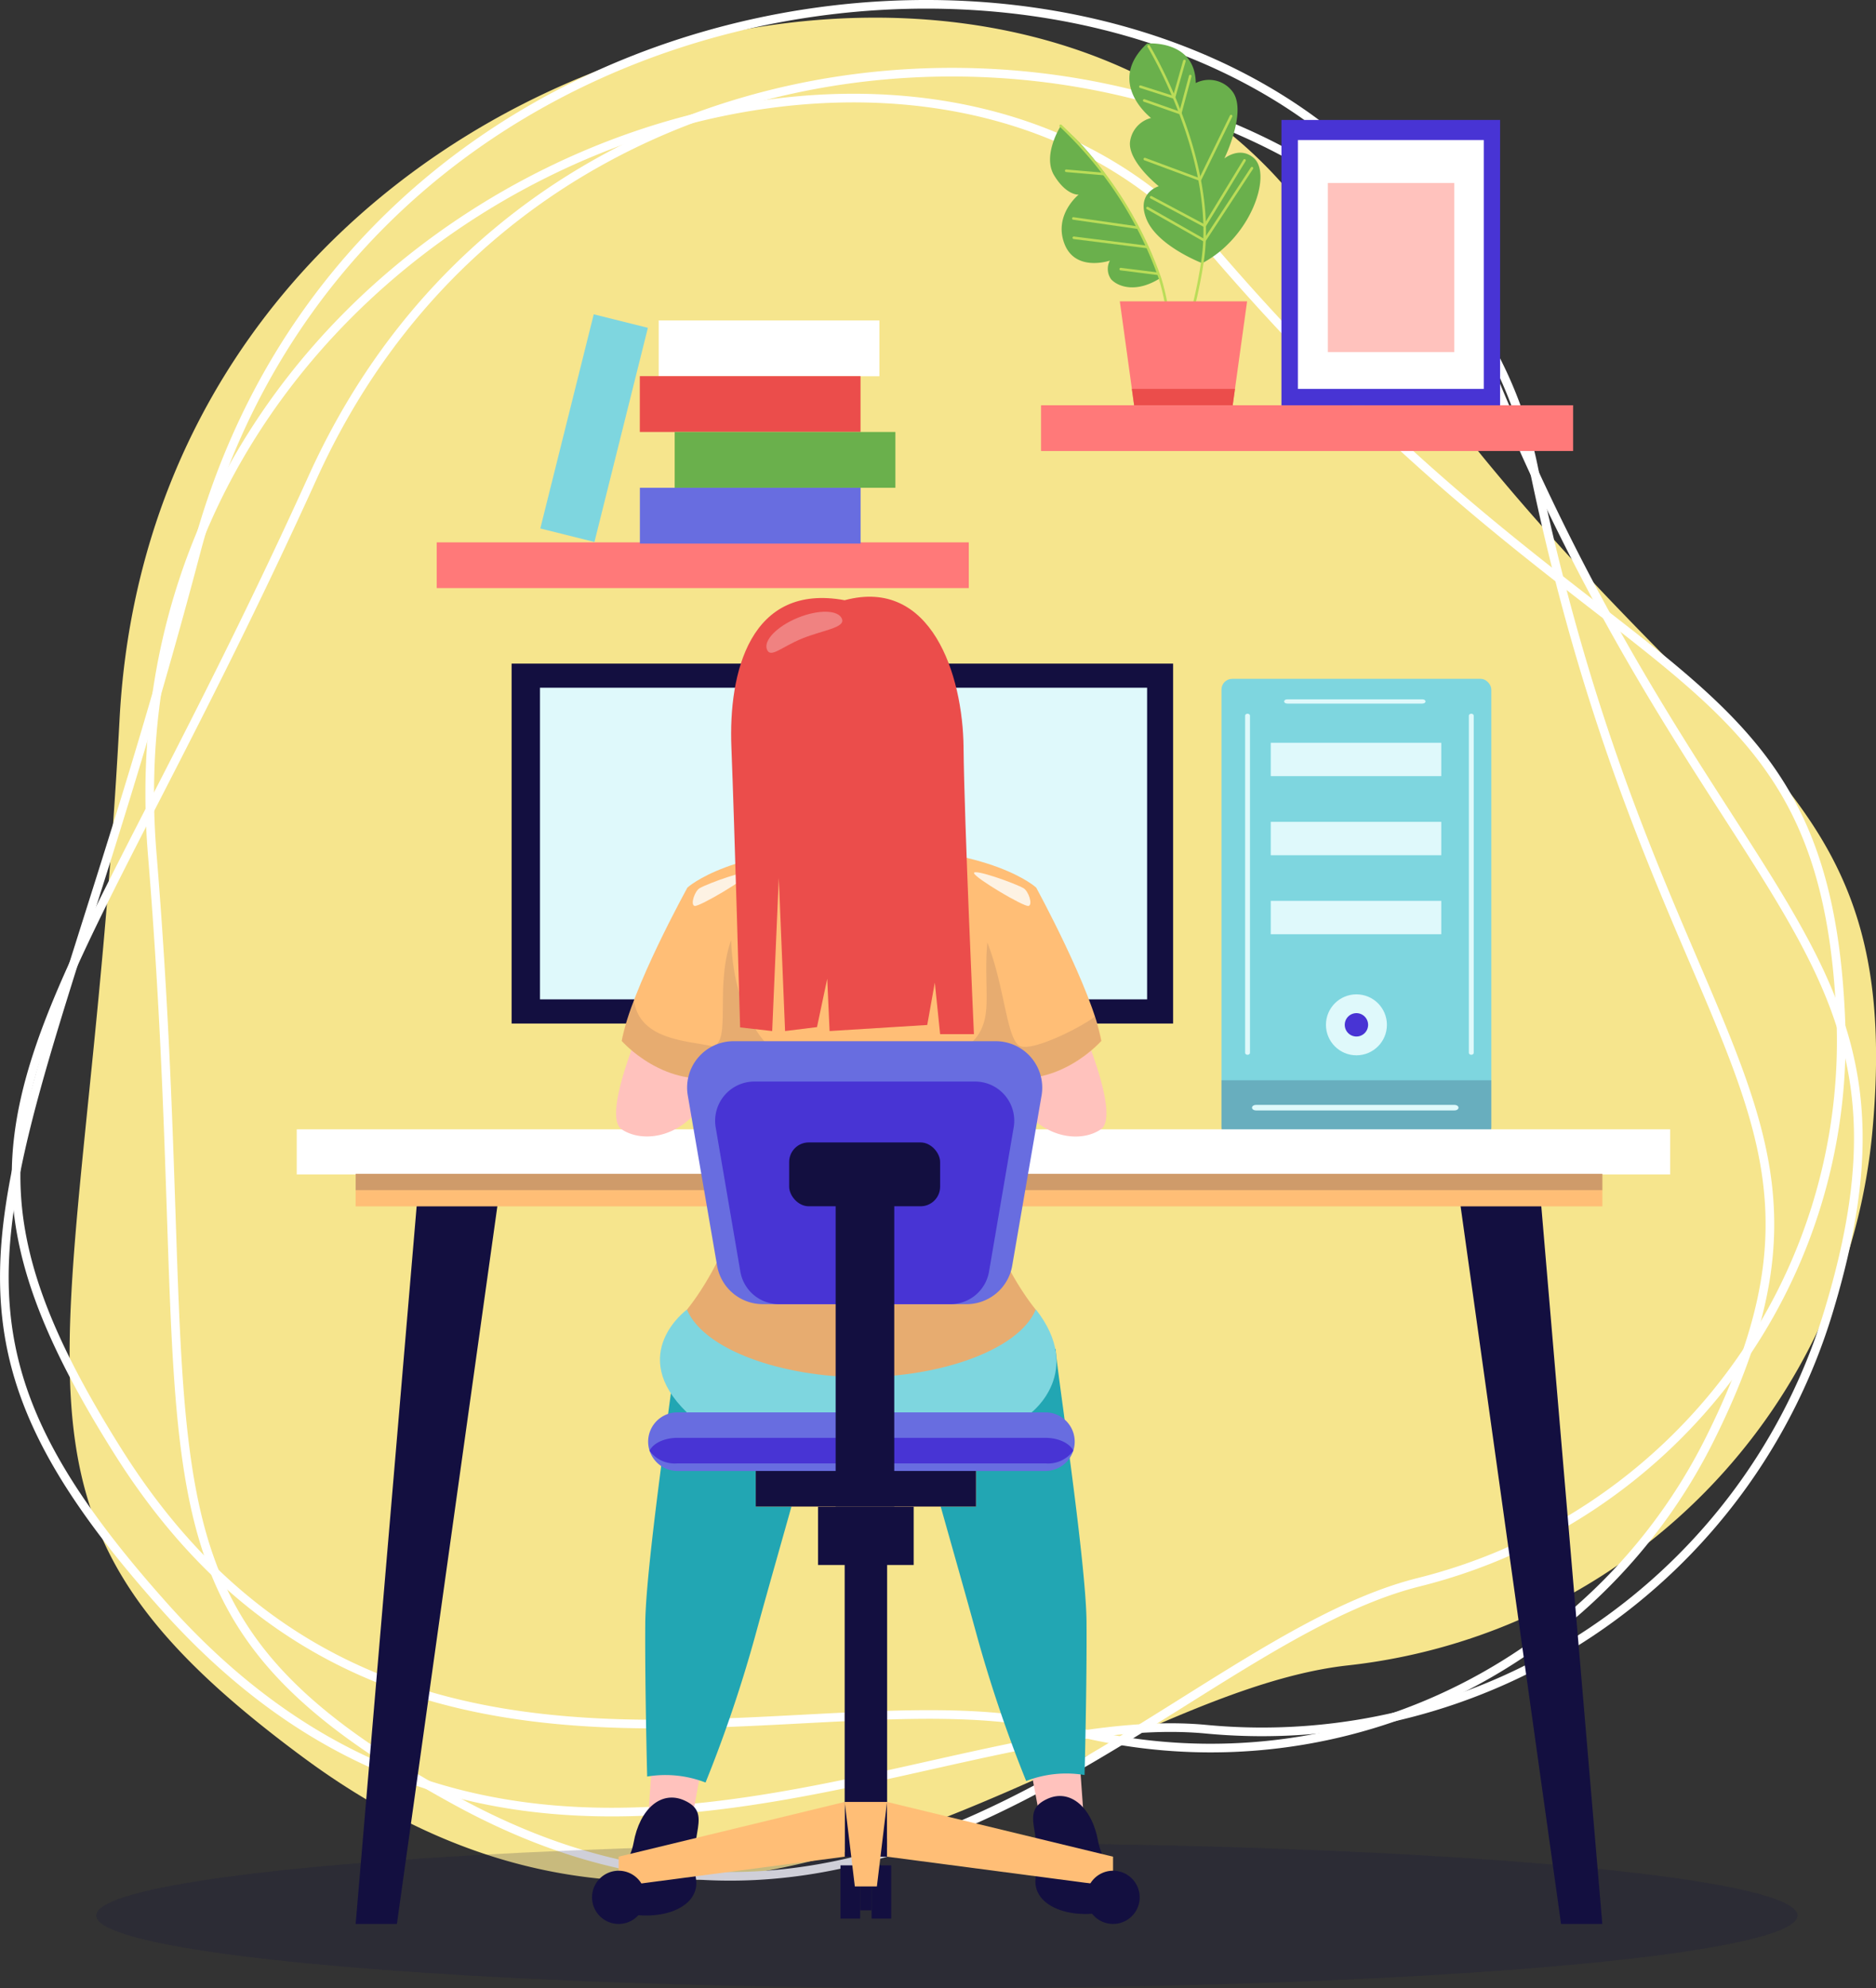 <svg xmlns="http://www.w3.org/2000/svg" viewBox="0 0 247.44 262.2"><rect x="0" y="0" width="247.44" height="262.2" fill="#333333" stroke="none"/><defs><style>.cls-1{fill:#f6e58d;}.cls-14,.cls-2{fill:none;}.cls-2{stroke:#fff;stroke-miterlimit:10;stroke-width:1.14px;}.cls-17,.cls-3,.cls-7{fill:#130f40;}.cls-3{opacity:0.2;}.cls-4{fill:#7ed6df;}.cls-5{fill:#dff9fb;}.cls-6{fill:#4834d4;}.cls-8{fill:#fff;}.cls-9{fill:#ffbe76;}.cls-10{fill:#ff7979;}.cls-11{fill:#686de0;}.cls-12{fill:#eb4d4b;}.cls-13{fill:#6ab04c;}.cls-14{stroke:#badc58;stroke-linecap:round;stroke-linejoin:round;stroke-width:0.34px;}.cls-15{fill:#ffc2bd;}.cls-16{fill:#22a6b3;}.cls-17{opacity:0.1;}.cls-18,.cls-19{fill:#fcfffd;}.cls-18{opacity:0.8;}.cls-19{opacity:0.3;}.cls-20{fill:#fde58a;}</style></defs><g id="Layer_2" data-name="Layer 2"><g id="OBJECTS"><path class="cls-1" d="M247,148.81a78.06,78.06,0,0,1-69.3,70.84c-35.46,4-81.86,53.33-137.59,12.21-45-33.23-29-48.85-24.34-137C20.58,4.19,137.63-25.51,174.47,31.25,220.19,101.7,251.61,96.83,247,148.81Z"/><path class="cls-2" d="M241.23,172.8A78.06,78.06,0,0,1,159,228.05C123.44,224.73,68,263.6,21.78,212-15.56,170.29,3.3,158.27,25.84,72.87,49-14.88,169.63-20.14,194.15,42.93,224.57,121.22,256.32,122.85,241.23,172.8Z"/><path class="cls-2" d="M242.77,133.79a73.53,73.53,0,0,1-55.72,74.9c-32.6,8.22-69.67,60.15-126.9,28.82-46.26-25.32-33.28-41.92-40.07-124.86-7-85.2,98.52-127.75,140.1-79.42C211.78,93.21,240.5,84.69,242.77,133.79Z"/><path class="cls-2" d="M225.62,189.6A73.54,73.54,0,0,1,140.52,228C108,219.32,50.4,246.7,15.61,191.51c-28.13-44.62-8.71-52.82,25.65-128.6,35.3-77.86,148.19-63.78,161-1.34C218.25,139.07,247.49,145.58,225.62,189.6Z"/><ellipse class="cls-3" cx="124.89" cy="252.63" rx="112.2" ry="9.57"/><rect class="cls-4" x="161.11" y="89.53" width="35.59" height="60.5" rx="1.41"/><rect class="cls-3" x="161.11" y="142.47" width="35.59" height="7.56"/><rect class="cls-5" x="167.61" y="97.96" width="22.49" height="4.4"/><rect class="cls-5" x="167.61" y="108.39" width="22.49" height="4.4"/><rect class="cls-5" x="167.61" y="118.81" width="22.49" height="4.4"/><circle class="cls-5" cx="178.91" cy="135.16" r="4.02"/><path class="cls-6" d="M180.45,135.16a1.54,1.54,0,1,1-1.54-1.54A1.54,1.54,0,0,1,180.45,135.16Z"/><path class="cls-5" d="M169.8,92.79h17.79c.58,0,.58-.56,0-.56H169.8c-.57,0-.57.56,0,.56Z"/><path class="cls-5" d="M165.7,146.45h26.11c.75,0,.75-.73,0-.73H165.7c-.75,0-.75.73,0,.73Z"/><path class="cls-5" d="M194.38,138.84V94.4c0-.36-.64-.36-.64,0v44.44c0,.36.64.36.64,0Z"/><path class="cls-5" d="M164.87,138.84V94.4c0-.36-.64-.36-.64,0v44.44c0,.36.64.36.64,0Z"/><polygon class="cls-7" points="52.35 253.74 46.91 253.74 55.32 154.81 66.2 154.81 52.35 253.74"/><polygon class="cls-7" points="205.9 253.74 211.34 253.74 202.93 154.81 192.05 154.81 205.9 253.74"/><rect class="cls-8" x="39.14" y="148.94" width="181.15" height="5.95"/><rect class="cls-7" x="67.48" y="87.52" width="87.25" height="47.47"/><rect class="cls-5" x="71.22" y="90.7" width="80.08" height="41.1"/><rect class="cls-9" x="46.91" y="154.81" width="164.44" height="4.29"/><rect class="cls-3" x="46.91" y="154.81" width="164.44" height="2.15"/><rect class="cls-10" x="57.6" y="71.53" width="70.18" height="6.03"/><rect class="cls-11" x="95.27" y="53.45" width="7.36" height="29.11" transform="translate(166.96 -30.94) rotate(90)"/><rect class="cls-8" x="97.76" y="31.38" width="7.36" height="29.11" transform="translate(55.5 147.38) rotate(-90)"/><rect class="cls-12" x="95.27" y="38.74" width="7.36" height="29.11" transform="translate(45.65 152.24) rotate(-90)"/><rect class="cls-13" x="99.86" y="46.1" width="7.36" height="29.11" transform="translate(42.89 164.19) rotate(-90)"/><rect class="cls-4" x="74.68" y="41.91" width="7.36" height="29.11" transform="translate(16 -17.29) rotate(14.01)"/><rect class="cls-10" x="137.31" y="53.45" width="70.18" height="6.03"/><path class="cls-13" d="M158.57,34.71s-5.87-2.24-7.33-5.76,1.6-4.39,1.6-4.39-4-3.17-3.8-5.78a3.73,3.73,0,0,1,2.78-3.22s-6.06-4.66-.53-9.82c0,0,6.35-.56,6.43,5.21a3.87,3.87,0,0,1,4.83,1.11c2,2.6-1.06,8.84-1.06,8.84s2.09-1.71,3.95,0C167.76,23.13,165,31.33,158.57,34.71Z"/><path class="cls-14" d="M151.51,6.11s9.22,15.14,7.06,28.6a62.48,62.48,0,0,1-2.91,11.52"/><polyline class="cls-14" points="150.41 11.43 154.85 12.85 156.22 8.04"/><polyline class="cls-14" points="150.92 13.25 155.68 14.92 156.99 10.03"/><polyline class="cls-14" points="151 20.98 158.28 23.69 162.38 15.31"/><polyline class="cls-14" points="151.35 27.44 158.87 31.72 165.13 22.18"/><polyline class="cls-14" points="151.83 26.02 158.89 29.79 164.15 21.15"/><path class="cls-13" d="M153,36.7s-5.16-14-13.08-20.11c0,0-2.5,3.89-.87,6.56s3.22,2.52,3.22,2.52-3.32,2.66-1.88,6.46,6,2.24,6,2.24a2.33,2.33,0,0,0,.17,2.47C147.48,37.83,149.87,38.68,153,36.7Z"/><path class="cls-14" d="M139.9,16.59A50.54,50.54,0,0,1,153,36.7a29,29,0,0,1,1.28,8.43"/><line class="cls-14" x1="140.63" y1="22.52" x2="145.59" y2="22.95"/><line class="cls-14" x1="141.57" y1="28.81" x2="149.96" y2="30.01"/><line class="cls-14" x1="141.63" y1="31.36" x2="151.29" y2="32.57"/><line class="cls-14" x1="147.82" y1="35.49" x2="152.76" y2="36.11"/><polygon class="cls-10" points="162.59 53.45 149.59 53.45 147.7 39.74 164.49 39.74 162.59 53.45"/><polygon class="cls-12" points="149.29 51.29 149.59 53.45 162.59 53.45 162.89 51.29 149.29 51.29"/><rect class="cls-6" x="169.02" y="15.82" width="28.84" height="37.63"/><rect class="cls-8" x="171.19" y="18.47" width="24.52" height="32.82"/><rect class="cls-15" x="175.14" y="24.13" width="16.67" height="22.31"/><path class="cls-15" d="M85.49,133.05S79.14,147,82,148.94s8.73,1.2,11.73-5.23a107.27,107.27,0,0,0,4.39-10.66Z"/><path class="cls-15" d="M141.71,133.05s6.34,13.93,3.49,15.89-8.73,1.2-11.73-5.23a107.27,107.27,0,0,1-4.39-10.66Z"/><polygon class="cls-15" points="142.99 240.4 142.35 231.49 135.71 231.98 137.31 240.56 142.99 240.4"/><path class="cls-7" d="M138.13,237.25c3-1.39,5.9,1.09,6.71,5.58s6.15,7.55,3.1,8.71c-5.81,2.2-12.09.12-11.31-4.08C137.69,241.76,134.33,239,138.13,237.25Z"/><path class="cls-16" d="M139.25,177.9c-.12,1,4,27.78,4.06,36s-.26,20.2-.26,20.2a14.56,14.56,0,0,0-7.7.79,178,178,0,0,1-6.62-19.61c-3.36-12.26-7.72-26.81-8.22-30.65Z"/><polygon class="cls-15" points="85.42 240.6 86.06 231.69 92.7 232.18 91.11 240.76 85.42 240.6"/><path class="cls-7" d="M90.29,237.46c-3.05-1.39-5.91,1.08-6.72,5.57s-6.15,7.55-3.1,8.71c5.81,2.2,12.09.12,11.31-4.08C90.72,242,94.08,239.19,90.29,237.46Z"/><path class="cls-16" d="M89.17,178.1c.11,1-4,27.79-4.06,36s.25,20.2.25,20.2a14.68,14.68,0,0,1,7.7.79,178.21,178.21,0,0,0,6.62-19.6c3.36-12.27,7.72-26.81,8.22-30.66Z"/><path class="cls-4" d="M90.6,172.72s-8,5.82,0,13.56h45.45s7-5.36.6-13.56Z"/><path class="cls-9" d="M131.61,141.87c7.91,2,13.67-4.59,13.67-4.59-1.21-6.69-8.61-20.22-8.61-20.22h0s-5.75-5.36-23-5.36-23,5.36-23,5.36S83.19,130.59,82,137.28c0,0,5.75,6.58,13.64,4.59.81,4.44,1.48,8.54,1.78,11.37,1.07,10.06-6.81,19.48-6.81,19.48,2.26,5.35,12.64,8.9,23,8.9s20.76-3.55,23-8.9c0,0-7.89-9.42-6.82-19.48C130.13,150.41,130.8,146.3,131.61,141.87Z"/><path class="cls-17" d="M134.63,138c-1.84-.58-2.07-7.79-4.4-13.7-.7,7.36,1.69,11.69-4.31,14.69-12,7-28.7,5.09-29.49-15C94.24,130.2,96.51,137.4,94,138c-3-.74-9.6-.71-10.37-6A32,32,0,0,0,82,137.28s5.75,6.58,13.64,4.59c.81,4.44,1.48,8.54,1.78,11.37,1.07,10.06-6.81,19.48-6.81,19.48,2.26,5.35,12.64,8.9,23,8.9s20.76-3.55,23-8.9c0,0-7.89-9.42-6.82-19.48.3-2.83,1-6.94,1.78-11.37,7.91,2,13.67-4.59,13.67-4.59a26.52,26.52,0,0,0-.85-3.19C142.59,135.48,136.48,138.57,134.63,138Z"/><path class="cls-18" d="M135,117.14c.64.36,1.26,2.17.67,2.34s-7.14-3.73-7.2-4.33S133.78,116.45,135,117.14Z"/><path class="cls-18" d="M92.28,117.14c-.64.36-1.26,2.17-.67,2.34s7.15-3.73,7.2-4.33S93.49,116.45,92.28,117.14Z"/><path class="cls-12" d="M97.62,135.5s-.76-27.23-1.15-36.93c-.41-9.89,2.48-21.71,14.94-19.41C122.84,76.09,127,89,127.09,98.57c.09,9.7,1.37,37.82,1.37,37.82H124l-.7-6.8-1,5.59-12.88.8-.31-6.9-1.35,6.38-4.21.52-.83-20.2-.87,20.2Z"/><path class="cls-19" d="M111.05,81.61c.49,1.19-2.53,1.49-5.27,2.61s-4.14,2.63-4.62,1.44,1.33-3.06,4.06-4.18S110.57,80.42,111.05,81.61Z"/><rect class="cls-20" x="111.41" y="202.55" width="5.6" height="42.32"/><rect class="cls-7" x="111.41" y="202.55" width="5.6" height="42.32"/><rect class="cls-7" x="107.9" y="198.69" width="12.61" height="7.71"/><rect class="cls-9" x="99.68" y="191.43" width="29.05" height="7.26"/><rect class="cls-7" x="99.68" y="191.43" width="29.05" height="7.26"/><path class="cls-11" d="M127.52,172H100.58a6.13,6.13,0,0,1-6-5.09l-3.86-22.42a6.12,6.12,0,0,1,6-7.17h34.66a6.13,6.13,0,0,1,6,7.17l-3.87,22.42A6.12,6.12,0,0,1,127.52,172Z"/><path class="cls-6" d="M125.38,172H102.73a5.17,5.17,0,0,1-5.08-4.3l-3.25-19a5.18,5.18,0,0,1,5.08-6.06h29.15a5.17,5.17,0,0,1,5.07,6.06l-3.25,19A5.16,5.16,0,0,1,125.38,172Z"/><path class="cls-11" d="M137.89,194H89.35a3.87,3.87,0,0,1-3.71-4.94h0a3.87,3.87,0,0,1,3.71-2.79h48.54a3.86,3.86,0,0,1,3.71,2.79h0A3.87,3.87,0,0,1,137.89,194Z"/><path class="cls-6" d="M137.89,189.63H89.35c-1.69,0-3.18.69-3.68,1.7A4.11,4.11,0,0,0,89.35,193h48.54a4.11,4.11,0,0,0,3.68-1.68C141.07,190.32,139.58,189.63,137.89,189.63Z"/><rect class="cls-7" x="104.09" y="150.67" width="19.91" height="8.42" rx="2.58"/><rect class="cls-7" x="110.22" y="154.62" width="7.73" height="44.07"/><polygon class="cls-9" points="111.41 244.87 81.6 248.79 81.6 244.87 111.41 237.65 111.41 244.87"/><polygon class="cls-9" points="117 244.87 146.81 248.79 146.81 244.87 117 237.65 117 244.87"/><path class="cls-7" d="M85.11,250.23a3.51,3.51,0,1,1-3.51-3.51A3.51,3.51,0,0,1,85.11,250.23Z"/><path class="cls-7" d="M150.32,250.23a3.51,3.51,0,1,1-3.51-3.51A3.51,3.51,0,0,1,150.32,250.23Z"/><rect class="cls-7" x="110.86" y="246.01" width="2.59" height="7.02"/><rect class="cls-7" x="114.96" y="246.01" width="2.59" height="7.02"/><rect class="cls-7" x="113.45" y="247.01" width="1.51" height="4.93"/><polygon class="cls-9" points="115.66 248.79 112.75 248.79 111.41 237.65 117 237.65 115.66 248.79"/></g></g></svg>